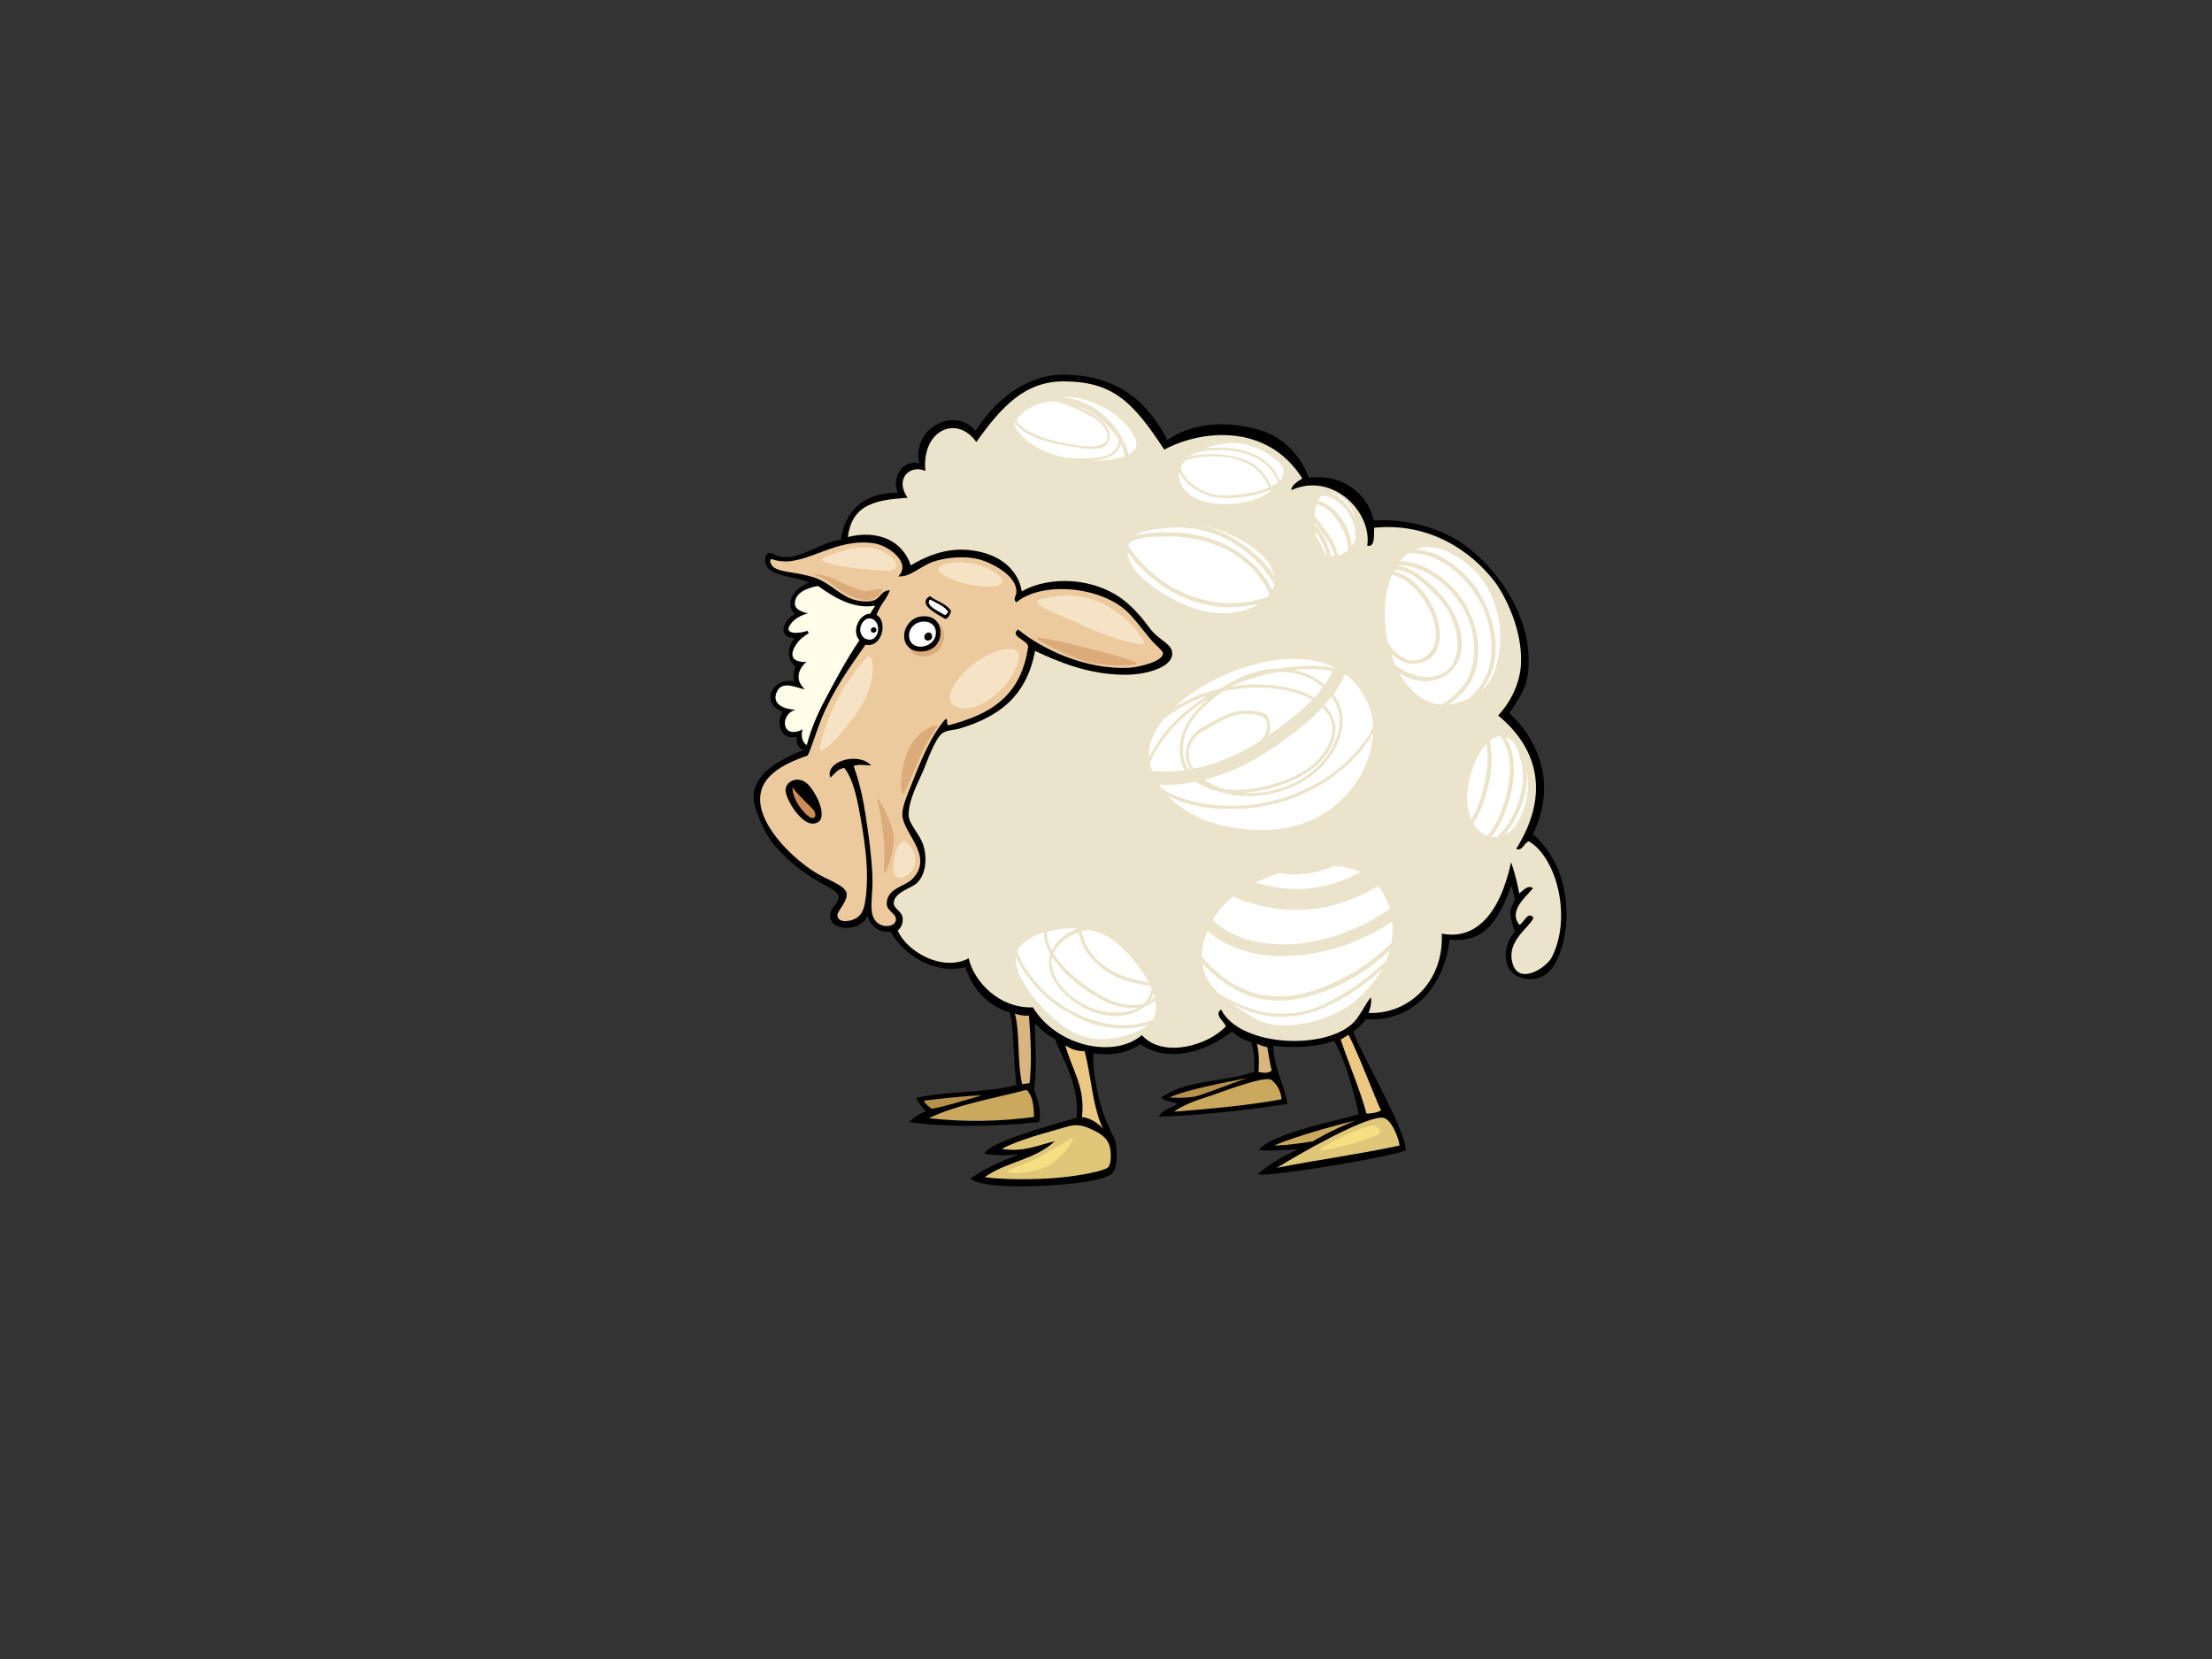<?xml version="1.0" encoding="utf-8"?>
<!-- Generator: Adobe Illustrator 17.0.0, SVG Export Plug-In . SVG Version: 6.00 Build 0)  -->
<!DOCTYPE svg PUBLIC "-//W3C//DTD SVG 1.1//EN" "http://www.w3.org/Graphics/SVG/1.1/DTD/svg11.dtd">
<svg version="1.1" id="Layer_1" xmlns="http://www.w3.org/2000/svg" xmlns:xlink="http://www.w3.org/1999/xlink" x="0px" y="0px"
	 width="800px" height="600px" viewBox="0 0 800 600" enable-background="new 0 0 800 600" xml:space="preserve">
<rect x="0" y="0" width="800" height="600" fill="#333333" stroke="none"/>
<g>
	<path fill-rule="evenodd" clip-rule="evenodd" fill="#D9B57F" d="M453.393,375.917l5.649,1.475l1.96,11.256
		c0,0-1.739,1.013-4.131,0.791c-2.392-0.221-2.825-1.236-2.825-1.914c0-0.674,0.541-4.17,0.541-6.086
		S453.393,375.917,453.393,375.917z"/>
	<path fill-rule="evenodd" clip-rule="evenodd" d="M304.031,195.272c2.029-12.311,9.716-16.999,20.802-17.109
		c-2.727-5.019,1.744-12.349,7.673-10.515c-2.952-12.483,12.658-21.077,20.301-11.83c6.739-10.446,17.834-20.469,32.203-20.317
		c20.031,0.214,30.64,10.816,37.134,23.634c4.431-2.922,15.045-8.719,32.831-3.797c10.688,2.96,16.038,11.239,18.395,17.428
		c12.733-1.496,21.397,6.169,23.465,15.492c12.029-0.69,24.304,2.62,32.881,8.866c12.098,8.814,23.931,25.592,23.125,43.771
		c-0.354,8.169-3.875,12.06-6.94,16.991c8.709,8.086,18.101,23.876,8.512,43.794c9.731,8.479,12.466,20.719,12.093,30.725
		c-0.304,7.863-3.045,17.746-8.37,20.58c-4.646,2.472-11.356,0.82-12.957-3.945c-2.333-6.953,2.776-12.176,2.776-12.176
		s-2.053-4.455-1.631-7.588c0.182-1.396,1.631-3.743,1.631-3.743s-0.649-3.154-1.326-5.285
		c-5.198,14.155-10.419,20.68-22.398,19.579c-1.547,15.353-12.123,29.922-30.228,28.813c-1.498,1.877-2.908,3.458-4.711,4.313
		c5.477,13.202,18.081,33.861,19.21,42.845c0.207,1.667-49.477,10.099-53.609,8.886c4.603-3.959,8.719-6.321,14.525-9.009
		c-5.187,0.237-10.085,0.629-14.049,0.237c4.425-6.327,32.105-11.363,36.097-12.977c-2.249-9.421-4.651-18.726-8.959-26.516
		c-6.223,2.231-13.508,2.682-22.025,1.827c0.074,7.584,4.102,14.157,5.113,20.994c-14.652,2.27-31.809,4.165-46.545,4.652
		c0.972-2.22,4.366-3.208,6.994-4.678c-1.395-0.535-4.283-0.868-6.184-2.135c8.552-6.573,23.081-5.68,33.73-9.432
		c0.256-3.984-0.132-7.973-1.125-10.832c-1.827-0.25-5.575-2.214-6.828-3.791c-13.793,10.522-26.652,9.598-33.116,4.588
		c-4.961,3.325-10.409,4.205-17.108,3.354c-0.265,5.133,0.614,9.544,1.994,16.113c1.375,6.571,4.902,13.187,5.507,14.39
		c1.085,2.183,1.533,9.962-0.212,12.33c-2.416,3.281-14.607,4.299-20.796,4.775c-8.95,0.682-26.5,1.184-30.926-2.299
		c4.268-3.321,11.455-6.411,17.727-8.872c-3.909,0.566-8.788,0.52-12.678-0.117c1.208-3.674,18.931-8.97,33.372-13.027
		c0.908-11.691-4.421-19.951-7.943-28.563c-2.603-1.253-4.902-3.227-7.113-5.52c-0.034,7.264,0.811,16.71-0.383,23.836
		c1.032,3.469,2.898,7.187,1.783,11.789c-15.065,1.719-32.934,1.956-46.919,0.029c1.911-1.949,3.748-3.054,6.042-4.003
		c-1.301-1.232-2.525-2.613-3.512-4.748c10.535-2.526,26.873-1.823,36.269-4.746c-1.217-9.617-0.923-20.183-2.367-26.112
		c-10.542-3.167-14.589-11.808-16.107-16.414c-11.651,2.844-22.703-4.962-27.03-12.821c-5.006,0.491-7.275-2.642-8.503-5.736
		c-1.975,5.928-14.058,5.845-13.385-0.61c0.338-3.285,6.223-5.766,0.879-8.891c-5.04-2.946-10.517-5.815-15.35-10.285
		c-5.059-4.682-8.63-7.83-12.441-18.911c-3.822-11.081,7.554-17.648,17.481-21.289c-1.768-0.131-3.031-2.563-2.666-4.754
		c-6.651,1.357-7.275-6.336-5.01-9.115c-7.952-2.559-4.544-12.392,4.077-11.003c-0.447-1.71-0.182-3.512,0.477-5.316
		c-3.164-2.062-3.05-7.347-0.256-10.191c-7.23-0.61-3.34-7.569,0.152-8.749c-4.617-3.993,0.787-10.52,5.064-11.277
		c-4.563-2.805-16.071-1.896-15.87-8.321c0.143-4.451,3.139-1.783,4.971-1.317C288.928,203.039,297.734,195.501,304.031,195.272z
		 M455.137,387.663c2.52,0.564,3.743,0.393,4.809-0.472c-0.684-2.459-1.238-6.577-1.601-8.473c-1.149-0.235-2.368-0.549-3.743-1.263
		C455.368,381.013,455.441,384.417,455.137,387.663z"/>
	<path fill-rule="evenodd" clip-rule="evenodd" fill="#EDCA9E" d="M324.868,208.451c4.258,0.404,7.804-3.585,12.574-5.275
		c4.372-1.533,11.887-2.426,17.58-0.606c4.893,1.577,12.923,6.086,12.565,11.662c-0.103,1.675-1.371,2.166-0.039,3.62
		c9.057-7.364,27.997-5.884,38.204,1.743c4.039,3.021,7.295,8.212,11.121,12.461c0.938,1.051,3.655,3.321,3.709,4.086
		c0.235,3.31-9.559,5.216-12.015,5.35c-15.964,0.859-31.662-6.725-40.366-13.826c-3.144,2.397,3.178,3.741,3.655,6.069
		c-2.584,18.98-14.903,24.835-28.784,28.582c-1.036-0.229,0.009-2.127-1.056-2.337c-5.438,6.194-9.029,15.247-12.713,24.579
		c-1.1,2.805-2.893,6.852-2.957,9.76c-0.152,6.924,11.656,15.016,3.772,23.42c-2.8,3-9.372,3.398-9.411,9.086
		c-0.014,2.663,3.374,3.512,3.33,5.635c-0.049,2.451-3.556,2.938-5.452,2.047c-4.568-2.141-3.31-7.592-3.065-13.762
		c0.221-5.703-0.742-13.955-1.581-19.972c-1.327-9.559-2.461-16.002-5.217-23.78c1.833-0.653,4.421-0.231,6.366-0.137
		c-4.734-5.123-16.912-1.448-14.78,4.378c1.489-1.267,2.716-3.219,5.05-3.502c3.316,4.134,4.844,11.733,6.219,20.039
		c1.513,9.142,2.677,17.586,1.513,27.032c-0.344,2.701-0.904,5.57-3.119,7.072c-2.211,1.502-6.754,2.112-7.108-0.689
		c-0.202-1.531,2.986-4.224,3.37-7.386c0.383-3.163-5.934-5.187-9.967-7.447c-7.555-4.245-18.14-14.038-20.734-23.135
		c-3.527-12.368,8.813-17.197,16.568-19.991c0.776-1.09,3.635-10.041,5.039-13.414c4.416-10.572,9.839-17.95,15.856-26.618
		c6.111,1.188,8.212-8.41,4.018-10.817c1.375-3.88,3.674-5.545,4.833-8.949c-4.474,0.389-2.642,4.577-9.662,4.061
		c-6.626-0.476-9.304-4.444-15.123-7.553c-2.393-1.284-6.931-2.314-10.163-2.776c-2.938-0.414-6.101-1.022-7.324-2.212
		c-1.218-1.184-1.473-3.177,0-2.607c1.478,0.564,4.14,0.909,6.268,0.624c3.91-0.512,7.879-2.053,11.499-3.425
		c5.855-2.21,11.847-4.091,18.832-3.029C321.596,197.35,329.77,203.701,324.868,208.451z"/>
	<path fill-rule="evenodd" clip-rule="evenodd" fill="#FFFCE7" d="M280.956,250.218c1.94-4.349,7.456-1.292,10.109-0.92
		c-5.458-5.098,0.653-10,0.653-10s-1.327,0.412-3.389-0.324c-2.953-1.061-1.69-4.421,0.338-6.877
		c1.337-1.617,3.14-2.613,3.802-3.125c0-0.401-0.451-0.451-0.467-0.859c-1.999,0.959-10.319,2-5.172-3.452
		c1.744-1.848,5.398-2.888,5.398-2.888s-4.696-0.61-4.755-3.435c-0.093-4.011,4.627-5.77,8.371-6.423
		c5.496,3.934,12.751,8.545,20.693,7.126c-0.496,1.101-1.478,1.925-1.67,2.873c-4.46,0.094-6.911,6.773-4.013,9.623
		c-4.73,6.941-8.553,14.176-12.668,21.947c-2.505,4.7-4.864,10.104-6.391,15.963c-1.823-0.888-2.294-4.195-1.395-5.689
		c-7.775,4.003-8.532-5.393-2.726-7.054C283.47,256.47,278.966,254.648,280.956,250.218z"/>
	<path fill-rule="evenodd" clip-rule="evenodd" fill="#DCAB7A" d="M333.833,224.11c3.477-0.834,8.925,1.573,7.303,7.815
		c-1.493,5.743-7.77,6.248-10.319,4.808C328.262,235.289,324.343,226.409,333.833,224.11z"/>
	<path fill-rule="evenodd" clip-rule="evenodd" d="M284.134,286.02c-0.285-3.169,4.007-5.639,7.613-2.784
		c2.186,1.733,6.552,8.974,5.153,12.873c-0.433,1.198-2.014,2.014-3.674,1.7C289.188,297.052,284.438,289.439,284.134,286.02z"/>
	<path fill-rule="evenodd" clip-rule="evenodd" fill="#CD8D57" d="M286.594,284.757c2.392,3.208,6.965,7.237,7.643,8.19
		c0.688,0.947,1.222,2.765-0.374,2.927C292.253,296.03,286.447,289.763,286.594,284.757z"/>
	<path fill-rule="evenodd" clip-rule="evenodd" fill="#ECE4CA" d="M328.252,180.018c-4.848-6.877,0.958-12.179,6.415-9.689
		c-1.41-14.831,11.421-20.453,18.425-10.457c9.106-12.759,17.575-22.069,31.863-21.942c17.643,0.16,24.805,7.436,36.117,24.69
		c13.051-7.044,37.011-9.957,49.949,10.445c-0.924,0.554-4.126,2.375-3.974,4.193c14.981-6.761,29.25,8.001,27.448,20.081
		c2.946,0.83,2.352-4.164,2.485-6.471c20.227-2.048,35.307,8.701,43.559,19.473c3.458,4.515,10.364,17.384,9.519,30.297
		c-0.428,6.352-3.561,13.189-8.247,18.121c12.981,10.605,19.771,27.065,6.543,48.273c2.244,0.934,2.834-2.278,4.587-2.769
		c10.011,5.924,15.606,27.34,8.38,41.776c-2.052,4.101-12.137,10.447-14.322,2.245c-2.113-7.934,5.53-12.201,7.628-16.298
		c-1.994-2.794-3.498,1.856-5.123,2.495c-4.102-5.177,2.426-10.068,4.946-13.273c-1.778-1.198-3.236,0.493-5.01,1.96
		c-0.432-2.975-1.754-7.992-2.917-11.321c-4.254,19.471-13.321,28.155-25.1,25.806c0.874,17.261-11.921,29.304-26.49,28.686
		c0.628-1.307,1.346-4.43,0.766-5.639c-1.699,2.347-3.359,5.58-5.088,7.854c-8.851,11.596-42.052,10.476-48.977-3.443
		c-2.682,1.69,1.021,4.274,1.738,6.011c-5.805,6.631-22.54,11.966-30.409,3.256c-10.286,8.731-31.058,3.789-39.384-10.054
		c-12.143,0.472-21.362-9.303-23.248-17.746c-9.529,5.064-22.496-2.52-25.655-10.045c1.213-0.924,2.038-2.613,1.753-4.746
		c-0.289-2.22-3.251-3.173-3.188-5.206c0.123-3.939,6.411-5.295,8.409-7.241c3.35-3.231,3.669-9.244,2.294-13.631
		c-1.276-4.097-5.359-7.661-5.33-11.086c0.045-5.526,3.483-11.631,5.261-15.815c1.262-2.967,4.214-11.608,6.911-13.612
		c1.563-1.165,4.391-1.13,6.366-1.729c13.277-4.043,24-10.955,27.192-28.052c8.945,4.205,19.741,8.624,32.684,8.624
		c7.638,0,16.229-2.638,16.877-7.033c0.61-4.201-4.656-5.071-8.149-9.883c-2.599-3.595-5.442-6.833-8.571-9.432
		c-11.081-9.18-27.983-9.461-37.635-3.791c-1.258-7.584-7.236-12.359-14.52-14.176c-7.569-1.898-15.811-1.18-25.63,4.754
		c-3.08-9.294-12.412-12.899-22.743-10.249C308.157,181.693,317.962,180.802,328.252,180.018z"/>
	<path fill-rule="evenodd" clip-rule="evenodd" fill="#FFFFFF" d="M311.115,227.982c-0.148-2.397,1.738-4.357,3.281-4.328
		c2.274,0.044,3.34,2.254,3.182,4.259c-0.147,2.076-1.709,4.203-4.474,3.152C312.328,230.776,311.223,229.572,311.115,227.982z"/>
	<path fill-rule="evenodd" clip-rule="evenodd" d="M316.174,228.806c-1.346,0.296-1.709-1.542-0.422-1.91
		C317.028,226.528,317.524,228.512,316.174,228.806z"/>
	<path fill-rule="evenodd" clip-rule="evenodd" d="M334.407,235.512c-4.48,0.614-7.51-1.7-7.402-5.732
		c0.083-3.204,2.509-6.023,5.26-6.662c4.377-1.015,7.614,1.169,7.855,5.179C340.36,232.343,337.802,235.044,334.407,235.512z"/>
	<path fill-rule="evenodd" clip-rule="evenodd" fill="#FFFFFF" d="M328.812,230.506c-0.408-2.996,1.754-5.098,4.18-5.605
		c2.55-0.524,5.373,0.693,5.482,3.724C338.67,234.361,329.568,236.003,328.812,230.506z"/>
	<path fill-rule="evenodd" clip-rule="evenodd" d="M335.856,231.636c-1.989,0.289-2.068-2.426-0.285-2.84
		C337.344,228.398,337.84,231.336,335.856,231.636z"/>
	<path fill-rule="evenodd" clip-rule="evenodd" d="M336.273,215.573c2.461,1.916,6.169,2.79,7.721,5.433
		c-0.466,1.429-0.913,2.378-2.043,2.909C339.054,222.092,331.47,218.638,336.273,215.573z"/>
	<path fill-rule="evenodd" clip-rule="evenodd" fill="#FFFFFF" d="M336.165,218.644c-0.354-0.526-0.383-1.346,0.226-1.823
		c2.344,1.307,5.05,2.339,6.494,4.353c-0.186,0.668-0.702,1.001-1.139,1.315C340.148,221.38,337.212,220.225,336.165,218.644z"/>
	<path fill-rule="evenodd" clip-rule="evenodd" fill="#B6914C" d="M336.897,401.008c0.029-0.196-2.638-1.802-2.697-2.942
		c3.728-0.458,16.013-1.939,21.047-1.862C351.299,397.109,341.298,400.423,336.897,401.008z"/>
	<path fill-rule="evenodd" clip-rule="evenodd" fill="#CAA85E" d="M335.934,404.398c10.684-5.098,23.396-7.097,35.317-10.231
		c2.314,2.101,2.647,5.909,2.711,9.798C362.375,405.538,349.266,405.95,335.934,404.398z"/>
	<path fill-rule="evenodd" clip-rule="evenodd" fill="#DFC678" d="M381.523,412.747c-6.082,1.346-11.126,4.086-19.211,2.751
		c6.734-3.527,15.825-5.726,23.41-7.977c4.274-1.267,6.612-0.337,10.556,1.66c2.731,1.375,4.494,3.057,5.103,5.62
		c0.447,1.887,0.668,5.978-0.584,7.338c-1.253,1.371-10.154,2.978-16.298,3.631c-11.19,1.174-23.283,0.73-28.406-0.046
		C364.689,419.815,373.737,419.742,381.523,412.747z"/>
	<path fill-rule="evenodd" clip-rule="evenodd" fill="#D9B57F" d="M367.037,366.571c1.581,0.599,3.487,0.917,5.099,0.678
		c0.531,6.96,1.139,16.891,0.226,24.456c-0.403,0.21-2.206,0.256-2.662,0.402C367.803,384.278,368.928,373.339,367.037,366.571z"/>
	<path fill-rule="evenodd" clip-rule="evenodd" fill="#EDC883" d="M385.339,378.083c2.068,1.352,4.195,2.158,6.906,2.064
		c2.417,8.768,2.721,19.623,6.685,28.17c-1.763-2.328-5.422-4.274-7.633-4.274C392.638,392.814,387.441,386.568,385.339,378.083z"/>
	<path fill-rule="evenodd" clip-rule="evenodd" fill="#B6914C" d="M433.303,396.302c-3.119,0.999-10.241,0.718-10.221,0.585
		c5.536-2.774,21.475-5.682,28.082-7.014C447.44,391.056,438.162,394.745,433.303,396.302z"/>
	<path fill-rule="evenodd" clip-rule="evenodd" fill="#CAA85E" d="M424.595,402.059c2.996-2.268,8.169-4.224,12.432-5.512
		c3.321-0.99,19.225-7.337,22.62-6.119c2.509,1.823,3.659,4.592,3.85,7.126C451.747,399.82,436.737,401.087,424.595,402.059z"/>
	<path fill-rule="evenodd" clip-rule="evenodd" fill="#CAA85E" d="M474.834,412.776c0,0-9.589,1.621-13.97,1.475
		c7.864-3.296,20.482-6.858,29.245-8.945C481.253,408.79,474.834,412.776,474.834,412.776z"/>
	<path fill-rule="evenodd" clip-rule="evenodd" fill="#DFC678" d="M461.836,422.341c8.071-5.016,30.872-18.062,37.891-18.139
		c3.409-0.04,6.111,7.357,6.459,10.089C491.687,417.439,476.528,419.443,461.836,422.341z"/>
	<path fill-rule="evenodd" clip-rule="evenodd" fill="#EDC883" d="M499.467,401.593c-1.336,0.801-3.812,1.242-5.276,1.109
		c-2.24-8.502-6.799-19.024-9.318-26.753c0.967-0.468,2.093-1.273,2.805-1.721C490.93,380.152,496.903,396.135,499.467,401.593z"/>
	<path fill-rule="evenodd" clip-rule="evenodd" fill="#F6E3C5" d="M345.704,203.372c4.165-0.462,12.486,1.44,16.033,5.299
		c3.557,3.862-6.155,4.407-13.773,2.06C340.331,208.403,334.348,204.631,345.704,203.372z"/>
	<path fill-rule="evenodd" clip-rule="evenodd" fill="#F6E3C5" d="M376.639,216.663c5.183-1.355,13.435-2.78,22.448,1.798
		c9.012,4.58,13.959,12.035,14.735,13.832c0.781,1.798-10.05-0.539-20.709-5.48C382.451,221.871,370.834,218.193,376.639,216.663z"
		/>
	<path fill-rule="evenodd" clip-rule="evenodd" fill="#F6E3C5" d="M298.815,201.216c5.364-1.91,12.908-4.937,19.5-2.156
		c6.587,2.788,7.889,7.101,3.031,7.278C316.493,206.516,290.754,204.094,298.815,201.216z"/>
	<path fill-rule="evenodd" clip-rule="evenodd" fill="#F6E3C5" d="M304.017,250.703c2.333-4.271,7.54-10.865,9.618-13.025
		c2.078-2.152,4.249,8.083-2.859,18.772s-12.392,14.908-13.862,14.908C295.436,271.358,299.248,259.408,304.017,250.703z"/>
	<path fill-rule="evenodd" clip-rule="evenodd" fill="#F6E3C5" d="M329.672,306.744c0.982,1.588,2.593,6.017-0.438,8.887
		c-3.031,2.878-6.326,2.426-6.155-1.975C323.257,309.253,325.516,300.004,329.672,306.744z"/>
	<path fill-rule="evenodd" clip-rule="evenodd" fill="#F6E3C5" d="M351.427,240.645c5.541-4.865,16.98-8.803,17.074-3.508
		c0.083,5.306-7.196,15.63-15.778,18.414C344.142,258.337,337.899,252.496,351.427,240.645z"/>
	<path fill-rule="evenodd" clip-rule="evenodd" fill="#DCAB7A" d="M317.358,289.969c0.633,1.97,1.974,8.772,2.436,15.865
		c0.275,4.195-0.575,10.934,0.349,9.736c0.928-1.203,3.364-7.087,3.016-13.1C322.81,296.463,315.855,285.284,317.358,289.969z"/>
	<path fill-rule="evenodd" clip-rule="evenodd" fill="#DCAB7A" d="M376.045,231.808c2.702,1.556,11.71,6.242,17.397,7.569
		c5.678,1.325,13.224,1.56,16.927,0.961c3.713-0.599-6.956-3.369-18.897-6.371C379.523,230.968,371.87,229.405,376.045,231.808z"/>
	<path fill-rule="evenodd" clip-rule="evenodd" fill="#DCAB7A" d="M327.677,285.529c1.366-3.285,4.063-9.617,5.802-13.458
		c1.743-3.851,4.18-7.457,5.447-9.136c1.276-1.681-6.838,0.235-10.434,8.291C324.897,279.281,325.246,291.413,327.677,285.529z"/>
	<path fill-rule="evenodd" clip-rule="evenodd" fill="#DCAB7A" d="M318.865,214.021c-0.874,1.018-2.323,3.125-5.565,3.007
		c-3.252-0.119-6.607-1.685-9.274-3.487c-2.673-1.808-3.252-2.524-4.991-3.606c-1.739-1.08-3.366-1.679-4.991-2.156
		c-1.625-0.487,4.288-0.246,8.818,2.156c4.523,2.403,9.16,3.847,10.673,3.847C315.044,213.781,320.723,211.861,318.865,214.021z"/>
	<path fill-rule="evenodd" clip-rule="evenodd" fill="#F6DE82" d="M376.099,418.371c2.534-1.542,9.765-5.693,11.592-6.739
		c1.837-1.055-3.655,8.847-11.387,11.171c-7.726,2.314-12.398,1.473-11.788,0.629C365.121,422.587,372.647,420.479,376.099,418.371z
		"/>
	<path fill-rule="evenodd" clip-rule="evenodd" fill="#F6DE82" d="M479.397,414.368c4.283-2.358,9.765-5.264,14.441-6.744
		c4.676-1.469,5.28,0.633,5.28,2.112C499.118,411.21,470.247,419.428,479.397,414.368z"/>
	<path fill-rule="evenodd" clip-rule="evenodd" fill="#FFFFFF" d="M410.473,158.372c-4.686-9.908-18.503-15.271-25.218-14.751
		c-0.334,0.025-0.653,0.054-0.973,0.081c4.543,0.39,9.073,2.041,12.869,4.846c5.335,3.926,9.544,9.637,11.057,15.823
		C410.664,163.031,411.74,161.061,410.473,158.372z"/>
	<path fill-rule="evenodd" clip-rule="evenodd" fill="#FFFFFF" d="M379.159,158.851c4.441,1.267,9.275,2.159,13.877,2.55
		c3.413,0.28,9.671-0.583,6.891-5.84c-1.478-2.79-4.22-4.367-6.853-5.792c-3.516-1.918-7.245-3.433-11.08-4.482
		c-5.497-0.182-10.777,1.785-14.515,6.734C370.082,155.791,375.044,157.674,379.159,158.851z"/>
	<path fill-rule="evenodd" clip-rule="evenodd" fill="#FFFFFF" d="M376.915,162.795c2.294,1.169,5.256,2.086,8.467,2.721
		c3.704,0.209,7.515,0.44,11.146-0.02c2.206-0.282,4.76-0.803,6.42-2.46c1.065-1.054,1.695-2.464,1.645-3.814
		c-3.364-5.912-9.485-10.661-16.067-12.769c2.692,1.11,5.276,2.458,7.658,4.052c2.25,1.498,4.917,3.699,5.232,6.692
		c0.27,2.662-1.499,4.556-3.989,5.001c-3.149,0.567-6.268-0.111-9.377-0.612c-2.888-0.471-5.751-0.865-8.576-1.675
		c-4.396-1.253-9.697-3.139-12.57-7.093c-0.044,0.056-0.078,0.11-0.123,0.164C367.523,156.495,371.865,160.226,376.915,162.795z"/>
	<path fill-rule="evenodd" clip-rule="evenodd" fill="#FFFFFF" d="M405.335,160.636c-0.437,1.722-1.664,3.328-3.276,4.185
		c-2.142,1.135-4.455,1.581-6.813,1.731c4.476,0.072,8.674-0.427,11.612-1.567C406.533,163.493,406.008,162.038,405.335,160.636z"/>
	<path fill-rule="evenodd" clip-rule="evenodd" fill="#FFFFFF" d="M459.317,177.172c-4.44,2.034-9.721,2.711-14.19,2.957
		c-5.246,0.281-9.966-0.842-14.195-4.13c-1.788-1.395-3.527-3.207-4.386-5.322c-0.987,5.346,4.15,10.826,13.811,11.504
		c8.798,0.614,15.188-1.617,19.128-4.519C459.43,177.499,459.376,177.334,459.317,177.172z"/>
	<path fill-rule="evenodd" clip-rule="evenodd" fill="#FFFFFF" d="M438.058,161.96c3.993-0.234,8.119-0.057,11.999,1.045
		c4.584,1.299,8.97,3.812,11.489,8.142c0.511,0.872,0.967,1.796,1.336,2.743c0.143-0.118,0.29-0.231,0.433-0.358
		c1.056-1.882,1.213-3.652,0.427-4.842c-2.642-3.998-12.039-9.205-19.52-8.424c-3.389,0.352-6.243,1.02-8.63,1.893
		C436.447,162.063,437.277,162.002,438.058,161.96z"/>
	<path fill-rule="evenodd" clip-rule="evenodd" fill="#FFFFFF" d="M442.469,164.482c4.307,0.597,8.846,1.386,12.235,4.448
		c2.053,1.852,3.935,4.258,5.123,6.931c0.826-0.413,1.606-0.877,2.344-1.418c-0.639-1.778-1.631-3.438-2.79-4.772
		c-3.041-3.516-7.236-5.433-11.67-6.245c-3.189-0.587-6.43-0.758-9.652-0.528c-1.911,0.137-4.245,0.314-6.238,1.065
		c-0.59,0.356-1.115,0.737-1.606,1.123C434.236,164.215,438.378,163.92,442.469,164.482z"/>
	<path fill-rule="evenodd" clip-rule="evenodd" fill="#FFFFFF" d="M452.377,168.35c-6.837-4.087-15.91-3.915-23.568-1.962
		c-0.81,0.87-1.399,1.788-1.792,2.734c0.658,3.337,3.964,6.117,6.671,7.684c4.052,2.358,8.507,2.709,13.055,2.225
		c3.925-0.423,8.39-1.045,12.217-2.753C457.573,173.034,455.25,170.07,452.377,168.35z"/>
	<path fill-rule="evenodd" clip-rule="evenodd" fill="#FFFFFF" d="M490.125,187.303c-0.992-3.35-2.992-6.236-4.833-7.443
		c-1.484-0.978-2.766-1.489-3.871-1.643C485.115,179.574,488.317,183.332,490.125,187.303z"/>
	<path fill-rule="evenodd" clip-rule="evenodd" fill="#FFFFFF" d="M480.664,193.506c1.523,2.333,2.726,4.826,3.409,7.342
		c1.262-0.393,2.485-1.096,3.531-2.035c-0.054-1.04-0.197-2.112-0.457-3.229c-1.09-4.57-5.575-12.247-10.973-13.203
		c-0.417,1.326-0.668,2.873-0.761,4.497C477.776,189.167,479.928,192.36,480.664,193.506z"/>
	<path fill-rule="evenodd" clip-rule="evenodd" fill="#FFFFFF" d="M480.213,197.224c0.491,1.286,0.874,2.597,1.148,3.928
		c0.442,0.04,0.904,0.029,1.361-0.014c-0.481-1.783-1.267-3.56-2.299-5.254c-0.309-0.518-2.623-4.049-5.039-6.749
		c0.01,0.218,0.014,0.44,0.03,0.664C477.648,191.658,479.284,194.791,480.213,197.224z"/>
	<path fill-rule="evenodd" clip-rule="evenodd" fill="#FFFFFF" d="M479.147,200.396c0.226,0.137,0.457,0.26,0.688,0.358
		c-0.182-0.732-0.388-1.459-0.659-2.166c-0.761-1.985-1.935-4.647-3.576-6.546c0.069,0.604,0.162,1.196,0.271,1.776
		C477.25,195.884,478.341,198.087,479.147,200.396z"/>
	<path fill-rule="evenodd" clip-rule="evenodd" fill="#FFFFFF" d="M487.158,184.805c-2.097-2.821-5.689-5.705-9.274-5.479
		c-0.476,0.469-0.865,1.076-1.198,1.768c5.525,1.278,10.422,7.987,11.626,13.076c0.265,1.125,0.447,2.213,0.55,3.274
		c0.56-0.737,1.016-1.548,1.312-2.412c0.054-0.143,0.078-0.293,0.123-0.438C490.248,191.102,489.211,187.559,487.158,184.805z"/>
	<path fill-rule="evenodd" clip-rule="evenodd" fill="#FFFFFF" d="M515.549,237.401c5.693-3.845,3.974-12.191,1.184-17.397
		c-2.884-5.374-7.241-10.734-13.292-12.074c-1.321,3.071-2.18,6.695-2.485,10.699c-0.358,4.607,0.03,9.347,1.047,13.816
		C505.165,237.278,510.131,241.061,515.549,237.401z"/>
	<path fill-rule="evenodd" clip-rule="evenodd" fill="#FFFFFF" d="M519.218,215.186c-2.982-2.948-10.05-10.222-15.045-8.818
		c-0.029,0.054-0.049,0.114-0.079,0.169c7.034,1.689,12.54,8.693,15.11,15.364c2.023,5.237,2.893,13.635-2.918,16.808
		c-4.931,2.692-9.701,1.111-13.213-2.366c0.447,1.375,0.944,2.711,1.503,3.989c6.449,5.805,19.564,7.357,22.093-3.518
		C528.463,229.072,524.582,220.485,519.218,215.186z"/>
	<path fill-rule="evenodd" clip-rule="evenodd" fill="#FFFFFF" d="M528.001,218.128c-2.976-4.407-6.902-8.187-11.524-10.693
		c-3.816-2.068-7.225-3.081-11.15-3.081c-0.064,0.108-0.127,0.216-0.191,0.325c5.438-0.26,11.966,6.248,15.119,9.442
		c5.507,5.574,10.663,15.815,7.564,23.919c-3.561,9.334-14.195,10.272-21.632,5.512c3.601,6.425,8.817,10.924,15.011,11.317
		c4.489-2.622,8.247-6.277,9.947-10.137C534.906,236.219,533.128,225.668,528.001,218.128z"/>
	<path fill-rule="evenodd" clip-rule="evenodd" fill="#FFFFFF" d="M535.029,217.277c-3.428-6.115-8.389-11.429-14.529-14.631
		c-3.413-1.783-7.259-2.672-11.086-2.563c-1.09,0.751-2.078,1.694-2.976,2.78c4.086,0.177,7.848,1.409,11.651,3.772
		c4.632,2.888,8.876,6.747,11.715,11.581c4.798,8.154,6.965,19.358,2.21,28.087c-1.704,3.125-4.607,6.086-8.09,8.473
		c0.275-0.044,0.545-0.062,0.82-0.113c2.57-0.48,4.741-1.169,6.587-2.022c3.512-3.435,6.465-7.378,7.495-12.488
		C540.373,232.491,538.812,224.037,535.029,217.277z"/>
	<path fill-rule="evenodd" clip-rule="evenodd" fill="#FFFFFF" d="M532.878,205.995c-8.281-7.613-15.428-9.392-20.855-7.299
		c3.207,0.295,6.356,1.04,9.21,2.647c6.508,3.635,12.156,9.201,15.526,16.077c3.375,6.877,5.393,15.478,3.478,23.131
		c-0.913,3.629-2.525,6.654-4.583,9.346c5.054-4.342,6.106-10.536,6.783-15.89C543.454,226.007,540.579,213.059,532.878,205.995z"/>
	<path fill-rule="evenodd" clip-rule="evenodd" fill="#FFFFFF" d="M473.739,328.907c-6.848,0.633-13.675-0.144-20.311-2.01
		c-2.485-0.701-5.03-1.523-7.377-2.682c-2.819,2.212-5.133,4.686-6.71,7.353c-0.221,0.375-0.428,0.737-0.628,1.097
		c3.63,4.026,9.268,6.336,14.219,7.574c7.039,1.754,14.614,1.646,21.701,0.275c9.937-1.925,19.673-5.865,28.008-11.866
		c-0.89-3.061-2.343-5.836-4.269-8.154C490.822,325.006,482.525,328.091,473.739,328.907z"/>
	<path fill-rule="evenodd" clip-rule="evenodd" fill="#FFFFFF" d="M462.755,315.738c-3.025,0.953-5.978,2.131-8.743,3.506
		c1.277,0.335,2.51,0.599,3.561,0.845c5.664,1.346,11.421,1.847,17.202,1.061c6.056-0.82,11.833-2.838,17.217-5.697
		c-2.658-1.292-5.855-2.043-9.353-2.32C476.387,315.815,469.696,316.98,462.755,315.738z"/>
	<path fill-rule="evenodd" clip-rule="evenodd" fill="#FFFFFF" d="M472.314,345.209c-7.805,1.04-16.091,0.924-23.606-1.758
		c-4.18-1.494-8.606-3.581-11.97-6.739c-1.449,3.462-2.079,6.533-2.088,9.284c4.391,5.235,9.858,9.671,16.101,12.137
		c8.115,3.208,16.76,2.757,24.918-0.083c10.03-3.483,19.702-9.24,27.482-16.901c0.5-2.692,0.608-5.345,0.359-7.879
		C494.162,339.658,483.224,343.765,472.314,345.209z"/>
	<path fill-rule="evenodd" clip-rule="evenodd" fill="#FFFFFF" d="M441.01,359.532c4.882,2.747,9.942,5.285,15.414,6.346
		c7.52,1.444,15.536,0.711,22.497-2.722c8.041-3.96,15.885-9.18,22.339-15.728c0.491-1.18,0.908-2.368,1.243-3.556
		c-8.533,7.971-19.117,13.988-29.855,16.662c-8.202,2.043-16.666,1.964-24.392-1.887c-5.124-2.555-9.609-6.061-13.449-10.276
		C435.425,352.999,437.891,356.609,441.01,359.532z"/>
	<path fill-rule="evenodd" clip-rule="evenodd" fill="#FFFFFF" d="M478.479,364.601c-6.719,2.909-14.225,3.941-21.426,2.555
		c-4.014-0.776-7.775-2.206-11.416-3.96c2.873,1.974,5.81,3.585,8.138,5.029c9.147,5.688,26.643,1.317,35.386-5.476
		c4.77-3.708,8.237-7.873,10.591-12.176C493.425,356.507,485.994,361.349,478.479,364.601z"/>
	<path fill-rule="evenodd" clip-rule="evenodd" fill="#FFFFFF" d="M415.434,355.327c-2.997-5.772-8.056-11.483-12.285-14.912
		c-2.722-2.201-6.155-3.546-9.824-4.195c-0.702,0.141-1.439,0.329-2.186,0.57c0.845,3.91,2.677,7.255,5.427,10.098
		C401.739,352.223,408.493,354.064,415.434,355.327z"/>
	<path fill-rule="evenodd" clip-rule="evenodd" fill="#FFFFFF" d="M380.417,343.794c0.359-0.786,0.816-1.581,1.395-2.368
		c2.039-2.765,4.799-4.552,7.913-5.628c-3.718-0.216-7.515,0.196-10.914,1.101c-0.162,0.992-0.143,2.014,0.113,3.044
		C379.243,341.295,379.763,342.577,380.417,343.794z"/>
	<path fill-rule="evenodd" clip-rule="evenodd" fill="#FFFFFF" d="M394.47,364.438c4.637,1.833,12.246,2.742,17.231,0.014
		c-3.836,0.522-8.041-0.431-11.302-1.943c-7.314-3.419-15.271-9.269-19.839-16.348c-0.294,1.282-0.294,2.678,0.079,4.184
		C382.254,356.908,388.556,362.116,394.47,364.438z"/>
	<path fill-rule="evenodd" clip-rule="evenodd" fill="#FFFFFF" d="M417.532,360.612c-0.114-0.431-0.241-0.868-0.388-1.307
		c-0.314,1.003-0.767,1.956-1.39,2.826C416.411,361.734,417.006,361.226,417.532,360.612z"/>
	<path fill-rule="evenodd" clip-rule="evenodd" fill="#FFFFFF" d="M375.029,355.637c3.379,3.866,7.387,7.097,11.808,9.588
		c9.185,5.168,19.795,7.353,29.914,3.729c1.292-2.035,1.532-4.5,1.047-7.151c-0.153,0.137-0.3,0.275-0.462,0.402
		c-0.987,0.776-2.088,1.321-3.256,1.71c-5.345,4.419-13.159,4.292-19.314,1.866c-7.757-3.057-17.732-11.671-14.859-20.68
		c-0.015-0.019-0.029-0.039-0.034-0.054c-1.35-2.307-2.471-5.083-2.245-7.805c-3.394,1.04-6.312,2.574-8.232,4.44
		c-0.712,0.689-1.208,1.473-1.532,2.339C369.311,348.328,372.327,352.547,375.029,355.637z"/>
	<path fill-rule="evenodd" clip-rule="evenodd" fill="#FFFFFF" d="M392.785,369.395c-6.366-2.682-12.569-6.404-17.339-11.602
		c-2.967-3.235-6.189-7.368-8.041-11.797c-0.624,7.22,7.864,18.081,16.632,24.756c10.777,8.223,21.588,4.661,28.057,1.902
		c1.282-0.547,2.323-1.198,3.158-1.952C407.8,372.74,399.548,372.26,392.785,369.395z"/>
	<path fill-rule="evenodd" clip-rule="evenodd" fill="#FFFFFF" d="M416.402,357.911c0.024-0.127,0.044-0.26,0.058-0.393
		c-0.127-0.304-0.26-0.614-0.402-0.917c-4.799-0.83-9.765-1.765-14.087-4.161c-5.458-3.025-10.457-8.277-11.784-14.735
		c-0.034-0.187-0.069-0.364-0.112-0.541c-3.788,1.425-7.609,4.01-9.082,7.642c1.664,2.728,3.964,5.129,6.227,7.201
		c3.601,3.296,7.58,6.288,11.868,8.566c3.704,1.975,9.965,3.812,14.607,2.451C415.027,361.771,415.994,360.102,416.402,357.911z"/>
	<path fill-rule="evenodd" clip-rule="evenodd" fill="#FFFFFF" d="M428.254,257.738c2.647-2.249,5.467-4.299,8.404-6.13
		c-0.888,0.3-1.769,0.618-2.633,0.961c-4.42,1.775-9.46,4.309-13.385,7.792c-3.065,3.928-4.818,7.809-5.088,11.159
		c-0.065,0.776-0.049,1.606,0.034,2.472C418.523,267.679,423.048,262.167,428.254,257.738z"/>
	<path fill-rule="evenodd" clip-rule="evenodd" fill="#FFFFFF" d="M428.46,278.569c-0.722-1.198-1.247-2.559-1.518-4.122
		c-1.007-5.859,0.865-11.346,4.455-15.894c1.602-2.014,3.38-3.924,5.32-5.689c-1.292,0.826-2.564,1.69-3.797,2.603
		c-5.904,4.378-11.371,9.765-14.991,16.358c-0.54,0.982-1.321,2.426-2.058,4.076c0.201,0.953,0.496,1.939,0.864,2.946
		C420.714,279.223,424.629,279.093,428.46,278.569z"/>
	<path fill-rule="evenodd" clip-rule="evenodd" fill="#FFFFFF" d="M481.942,242.736c-4.51-0.87-9.259-0.87-13.243-0.539
		c-0.265,0.019-0.545,0.054-0.82,0.083c3.993,0.78,7.992,2.657,11.169,5.368C480.154,246.077,481.136,244.436,481.942,242.736z"/>
	<path fill-rule="evenodd" clip-rule="evenodd" fill="#FFFFFF" d="M495.257,255.919c-1.822-5.087-4.72-9.003-8.379-11.837
		c-0.153-0.048-0.305-0.102-0.447-0.152c-1.115,2.501-2.534,4.867-4.18,7.112c2.672,3.587,4.027,8.042,3.031,13.027
		c-2.245,11.213-12.26,19.182-22.438,22.222c-6.547,1.96-14.647,2.455-21.548,0.102c-1.444-0.275-2.854-0.668-4.219-1.236
		c-1.602-0.664-3.144-1.45-4.534-2.407c-4.338,0.874-8.779,1.267-13.292,1.071c0.27,0.42,0.565,0.853,0.875,1.275
		c3.497,2.407,7.628,3.851,11.685,4.794c12.477,2.898,25.797,1.7,37.655-3.25c7.019-2.927,13.488-7.064,18.895-12.575
		c2.747-2.801,6.351-6.818,8.194-11.15C496.466,260.449,496.029,258.081,495.257,255.919z"/>
	<path fill-rule="evenodd" clip-rule="evenodd" fill="#FFFFFF" d="M475.281,252.295c1.115-1.217,2.176-2.47,3.144-3.783
		c-3.655-3.202-8.419-5.127-13.149-5.441c-0.953-0.069-1.882-0.079-2.805-0.069c-5.905,1.015-11.706,2.759-17.197,5.245
		c3.031-0.487,6.051-0.737,8.978-0.726C461.031,247.551,469.111,248.612,475.281,252.295z"/>
	<path fill-rule="evenodd" clip-rule="evenodd" fill="#FFFFFF" d="M481.558,251.97c-0.82,1.057-1.68,2.093-2.579,3.09
		c2.555,2.457,4.268,5.778,3.974,9.496c-0.457,5.628-4.101,10.343-8.434,13.576c-5.236,3.924-11.901,6.408-18.218,7.682
		c-2.175,0.433-4.449,0.776-6.738,0.953c11.508,0.909,23.965-4.224,30.552-13.703c3.837-5.541,6.086-12.929,2.599-19.275
		C482.364,253.154,481.966,252.555,481.558,251.97z"/>
	<path fill-rule="evenodd" clip-rule="evenodd" fill="#FFFFFF" d="M442.573,248.306c6.032-3.953,12.943-6.444,19.967-6.494
		c1.419-0.235,2.839-0.441,4.273-0.589c4.755-0.481,10.399-0.678,15.65,0.335c0.02-0.05,0.044-0.108,0.063-0.158
		c-7.77-3.812-17.785-4.028-28.131-1.278c-12.972,3.443-23.086,9.461-29.752,15.846c4.942-3.252,10.63-5.541,16.446-6.901
		C441.575,248.807,442.071,248.558,442.573,248.306z"/>
	<path fill-rule="evenodd" clip-rule="evenodd" fill="#FFFFFF" d="M487.094,276.844c-10.403,9.519-24.25,14.864-38.052,15.651
		c-8.685,0.481-18.715-0.447-26.662-4.711c6.272,6.685,17.177,12.27,34.044,12.386c25.528,0.173,39.532-19.171,40.131-35.134
		C494.226,269.566,490.793,273.465,487.094,276.844z"/>
	<path fill-rule="evenodd" clip-rule="evenodd" fill="#FFFFFF" d="M455.486,268.122c0.392-0.331,0.761-0.668,1.085-1.032
		c1.896-2.151,3.045-7.054-0.644-8.115c-2.996-0.866-6.154-1.165-9.189-0.325c-3.272,0.903-6.135,2.609-9.073,4.303
		c-2.776,1.596-5.541,2.923-6.931,6.111c-1.449,3.329-0.796,6.404,0.919,8.97C440.057,276.364,448.054,272.793,455.486,268.122z"/>
	<path fill-rule="evenodd" clip-rule="evenodd" fill="#FFFFFF" d="M430.469,278.259c-2.303-3.845-2.265-8.3,0.781-12.161
		c2.406-3.046,6.92-4.941,10.31-6.65c3.026-1.519,6.36-2.645,9.765-2.436c2.225,0.137,6.636,0.196,7.491,2.726
		c0.677,1.993,0.977,4.332-0.094,6.257c0.57-0.387,1.135-0.791,1.704-1.192c4.549-3.252,9.721-7.153,14.108-11.72
		c-5.885-3.419-13.788-4.392-19.835-4.411c-4.077-0.01-8.212,0.452-12.25,1.34c-5.477,3.749-11.342,8.739-13.641,15.268
		c-1.675,4.729-1.262,9.444,1.071,13.075C430.081,278.324,430.273,278.288,430.469,278.259z"/>
	<path fill-rule="evenodd" clip-rule="evenodd" fill="#FFFFFF" d="M478.238,255.871c-4.151,4.455-8.984,8.325-13.533,11.652
		c-8.866,6.492-18.637,11.841-29.025,14.508c0.261,0.187,0.526,0.383,0.792,0.551c1.738,1.099,3.6,1.975,5.545,2.643
		c5.167,0.903,10.537,0.393,15.655-0.895c6.812-1.719,14.338-4.469,19.249-9.883c3.9-4.303,7.014-10.742,3.272-16.258
		C479.623,257.344,478.964,256.579,478.238,255.871z"/>
	<path fill-rule="evenodd" clip-rule="evenodd" fill="#FFFFFF" d="M418.028,192.647c6.218-0.336,12.378-0.074,18.404,1.754
		c10.113,3.062,19.166,9.443,23.705,19.06c0.359-0.687,0.609-1.365,0.727-2.018c-0.806-1.577-1.837-3.05-2.927-4.436
		c-3.965-5.035-8.807-9.205-14.48-12.037c-6.465-3.222-13.224-4.666-20.395-4.084c-3.399,0.275-6.828,0.629-10.143,1.508
		c-0.172,0.047-0.339,0.101-0.506,0.15c-0.56,0.334-1.07,0.693-1.538,1.07C413.253,192.934,415.871,192.768,418.028,192.647z"/>
	<path fill-rule="evenodd" clip-rule="evenodd" fill="#FFFFFF" d="M408.13,197.615c7.441,10.651,17.997,17.929,30.655,20.016
		c6.553,1.078,13.027,0.439,19.344-1.625c0.054-0.025,0.112-0.04,0.166-0.058c0.319-0.335,0.614-0.668,0.879-1.013
		c-4.086-9.371-12.623-15.89-22.31-18.832c-5.516-1.67-11.129-2.316-16.862-2.047c-3.292,0.162-8.183,0.085-11.342,2.097
		c-0.246,0.447-0.447,0.913-0.595,1.394C408.086,197.571,408.105,197.592,408.13,197.615z"/>
	<path fill-rule="evenodd" clip-rule="evenodd" fill="#FFFFFF" d="M439.782,219.308c-13.09-1.76-24.118-9.02-32.006-19.687
		c0.049,3.795,3.159,8.433,10.62,13.526c16.71,11.4,29.958,9.71,36.991,5.177C450.279,219.582,445.116,220.023,439.782,219.308z"/>
	<path fill-rule="evenodd" clip-rule="evenodd" fill="#FFFFFF" d="M449.036,196.564c4.299,3.027,8.836,6.991,11.793,11.71
		c-1.498-8.296-13.939-14.831-21.695-17.036c-1.263-0.361-2.525-0.659-3.783-0.906C440.219,191.532,444.886,193.636,449.036,196.564
		z"/>
	<path fill-rule="evenodd" clip-rule="evenodd" fill="#FFFFFF" d="M550.458,277.1c-0.476-2.476-1.238-6.042-2.923-8.429
		c-1.011-1.148-2.033-1.856-3.06-2.201c4.018,6.19,3.492,14.977,1.601,22.055c-1.346,5.021-3.469,10.016-6.562,14.151
		c0.619,0.083,1.233,0.104,1.852,0.04c3.91-3.462,6.714-9.032,8.104-13.664C550.65,285.132,551.244,281.168,550.458,277.1z"/>
	<path fill-rule="evenodd" clip-rule="evenodd" fill="#FFFFFF" d="M532.127,296.359c1.792-2.99,3.085-6.35,3.978-9.65
		c1.478-5.458,2.57-11.839,1.429-17.576c-4.657,5.094-7.907,15.707-6.685,22.821C531.134,293.629,531.571,295.088,532.127,296.359z"
		/>
	<path fill-rule="evenodd" clip-rule="evenodd" fill="#FFFFFF" d="M542.53,266.22c-1.292,0.098-2.554,0.722-3.752,1.725
		c1.572,6.477,0.368,13.959-1.513,20.035c-1.071,3.454-2.486,6.862-4.387,9.862c1.341,2.314,3.129,3.789,5.074,4.465
		c2.874-3.614,4.947-7.981,6.224-12.426C546.311,282.483,547.584,272.494,542.53,266.22z"/>
	<path fill-rule="evenodd" clip-rule="evenodd" fill="#FFFFFF" d="M552.088,278.584c0.378,3.939-0.132,7.78-1.449,11.612
		c-1.361,3.928-3.566,8.354-6.518,11.758c1.955-0.913,3.747-2.574,5.025-4.941C552.594,290.647,553.159,284.056,552.088,278.584z"/>
</g>
</svg>
